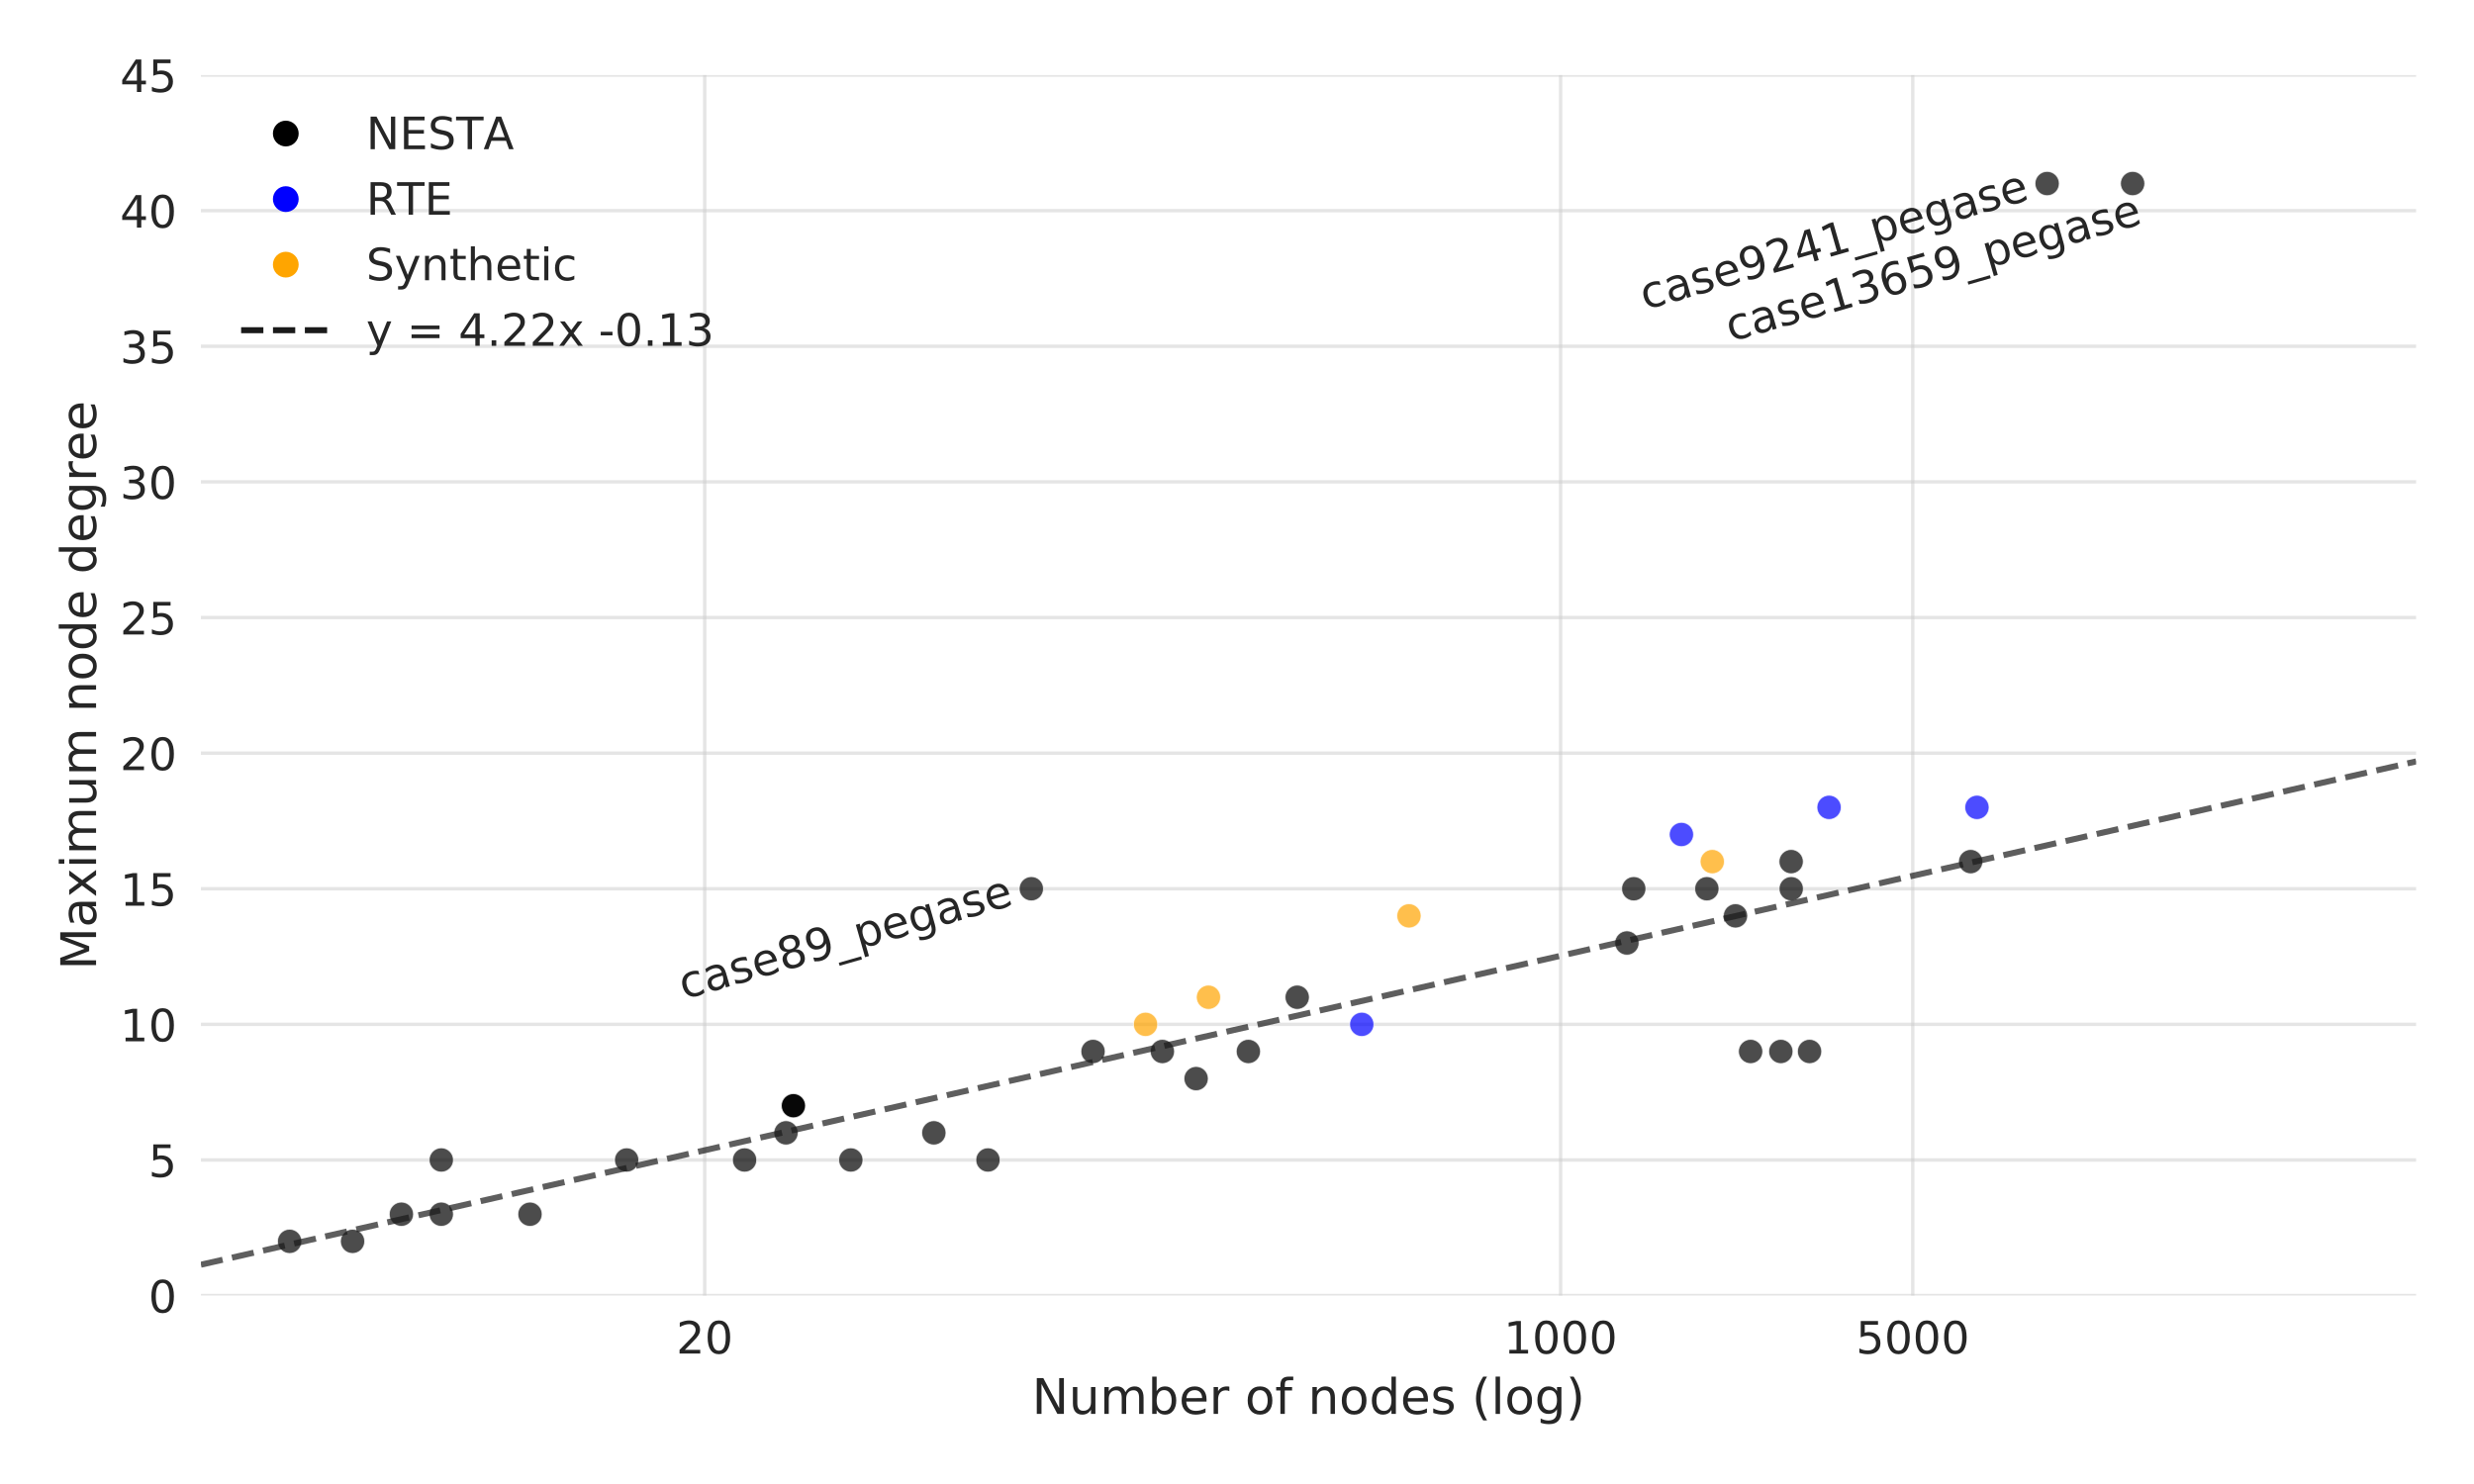 <?xml version="1.0" encoding="utf-8" standalone="no"?>
<!DOCTYPE svg PUBLIC "-//W3C//DTD SVG 1.1//EN"
  "http://www.w3.org/Graphics/SVG/1.1/DTD/svg11.dtd">
<!-- Created with matplotlib (http://matplotlib.org/) -->
<svg height="432pt" version="1.1" viewBox="0 0 720 432" width="720pt" xmlns="http://www.w3.org/2000/svg" xmlns:xlink="http://www.w3.org/1999/xlink">
 <defs>
  <style type="text/css">
*{stroke-linecap:butt;stroke-linejoin:round;}
  </style>
 </defs>
 <g id="figure_1">
  <g id="patch_1">
   <path d="M 0 432 
L 720 432 
L 720 0 
L 0 0 
z
" style="fill:#ffffff;"/>
  </g>
  <g id="axes_1">
   <g id="patch_2">
    <path d="M 58.473 377.152 
L 703.152 377.152 
L 703.152 21.848 
L 58.473 21.848 
z
" style="fill:#ffffff;"/>
   </g>
   <g id="matplotlib.axis_1">
    <g id="xtick_1">
     <g id="line2d_1">
      <path clip-path="url(#p652f93056d)" d="M 205.088 377.152 
L 205.088 21.848 
" style="fill:none;opacity:0.5;stroke:#cccccc;stroke-linecap:round;"/>
     </g>
     <g id="line2d_2"/>
     <g id="text_1">
      <!-- 20 -->
      <defs>
       <path d="M 19.188 8.297 
L 53.609 8.297 
L 53.609 0 
L 7.328 0 
L 7.328 8.297 
Q 12.938 14.109 22.625 23.891 
Q 32.328 33.688 34.812 36.531 
Q 39.547 41.844 41.422 45.531 
Q 43.312 49.219 43.312 52.781 
Q 43.312 58.594 39.234 62.25 
Q 35.156 65.922 28.609 65.922 
Q 23.969 65.922 18.812 64.312 
Q 13.672 62.703 7.812 59.422 
L 7.812 69.391 
Q 13.766 71.781 18.938 73 
Q 24.125 74.219 28.422 74.219 
Q 39.75 74.219 46.484 68.547 
Q 53.219 62.891 53.219 53.422 
Q 53.219 48.922 51.531 44.891 
Q 49.859 40.875 45.406 35.406 
Q 44.188 33.984 37.641 27.219 
Q 31.109 20.453 19.188 8.297 
z
" id="DejaVuSans-32"/>
       <path d="M 31.781 66.406 
Q 24.172 66.406 20.328 58.906 
Q 16.5 51.422 16.5 36.375 
Q 16.5 21.391 20.328 13.891 
Q 24.172 6.391 31.781 6.391 
Q 39.453 6.391 43.281 13.891 
Q 47.125 21.391 47.125 36.375 
Q 47.125 51.422 43.281 58.906 
Q 39.453 66.406 31.781 66.406 
z
M 31.781 74.219 
Q 44.047 74.219 50.516 64.516 
Q 56.984 54.828 56.984 36.375 
Q 56.984 17.969 50.516 8.266 
Q 44.047 -1.422 31.781 -1.422 
Q 19.531 -1.422 13.062 8.266 
Q 6.594 17.969 6.594 36.375 
Q 6.594 54.828 13.062 64.516 
Q 19.531 74.219 31.781 74.219 
z
" id="DejaVuSans-30"/>
      </defs>
      <g style="fill:#262626;" transform="translate(196.817 394.03)scale(0.13 -0.13)">
       <use xlink:href="#DejaVuSans-32"/>
       <use x="63.623" xlink:href="#DejaVuSans-30"/>
      </g>
     </g>
    </g>
    <g id="xtick_2">
     <g id="line2d_3">
      <path clip-path="url(#p652f93056d)" d="M 454.182 377.152 
L 454.182 21.848 
" style="fill:none;opacity:0.5;stroke:#cccccc;stroke-linecap:round;"/>
     </g>
     <g id="line2d_4"/>
     <g id="text_2">
      <!-- 1000 -->
      <defs>
       <path d="M 12.406 8.297 
L 28.516 8.297 
L 28.516 63.922 
L 10.984 60.406 
L 10.984 69.391 
L 28.422 72.906 
L 38.281 72.906 
L 38.281 8.297 
L 54.391 8.297 
L 54.391 0 
L 12.406 0 
z
" id="DejaVuSans-31"/>
      </defs>
      <g style="fill:#262626;" transform="translate(437.64 394.03)scale(0.13 -0.13)">
       <use xlink:href="#DejaVuSans-31"/>
       <use x="63.623" xlink:href="#DejaVuSans-30"/>
       <use x="127.246" xlink:href="#DejaVuSans-30"/>
       <use x="190.869" xlink:href="#DejaVuSans-30"/>
      </g>
     </g>
    </g>
    <g id="xtick_3">
     <g id="line2d_5">
      <path clip-path="url(#p652f93056d)" d="M 556.662 377.152 
L 556.662 21.848 
" style="fill:none;opacity:0.5;stroke:#cccccc;stroke-linecap:round;"/>
     </g>
     <g id="line2d_6"/>
     <g id="text_3">
      <!-- 5000 -->
      <defs>
       <path d="M 10.797 72.906 
L 49.516 72.906 
L 49.516 64.594 
L 19.828 64.594 
L 19.828 46.734 
Q 21.969 47.469 24.109 47.828 
Q 26.266 48.188 28.422 48.188 
Q 40.625 48.188 47.75 41.5 
Q 54.891 34.812 54.891 23.391 
Q 54.891 11.625 47.562 5.094 
Q 40.234 -1.422 26.906 -1.422 
Q 22.312 -1.422 17.547 -0.641 
Q 12.797 0.141 7.719 1.703 
L 7.719 11.625 
Q 12.109 9.234 16.797 8.062 
Q 21.484 6.891 26.703 6.891 
Q 35.156 6.891 40.078 11.328 
Q 45.016 15.766 45.016 23.391 
Q 45.016 31 40.078 35.438 
Q 35.156 39.891 26.703 39.891 
Q 22.75 39.891 18.812 39.016 
Q 14.891 38.141 10.797 36.281 
z
" id="DejaVuSans-35"/>
      </defs>
      <g style="fill:#262626;" transform="translate(540.119 394.03)scale(0.13 -0.13)">
       <use xlink:href="#DejaVuSans-35"/>
       <use x="63.623" xlink:href="#DejaVuSans-30"/>
       <use x="127.246" xlink:href="#DejaVuSans-30"/>
       <use x="190.869" xlink:href="#DejaVuSans-30"/>
      </g>
     </g>
    </g>
    <g id="xtick_4">
     <g id="line2d_7"/>
    </g>
    <g id="xtick_5">
     <g id="line2d_8"/>
    </g>
    <g id="xtick_6">
     <g id="line2d_9"/>
    </g>
    <g id="xtick_7">
     <g id="line2d_10"/>
    </g>
    <g id="xtick_8">
     <g id="line2d_11"/>
    </g>
    <g id="xtick_9">
     <g id="line2d_12"/>
    </g>
    <g id="xtick_10">
     <g id="line2d_13"/>
    </g>
    <g id="xtick_11">
     <g id="line2d_14"/>
    </g>
    <g id="xtick_12">
     <g id="line2d_15"/>
    </g>
    <g id="xtick_13">
     <g id="line2d_16"/>
    </g>
    <g id="xtick_14">
     <g id="line2d_17"/>
    </g>
    <g id="xtick_15">
     <g id="line2d_18"/>
    </g>
    <g id="xtick_16">
     <g id="line2d_19"/>
    </g>
    <g id="xtick_17">
     <g id="line2d_20"/>
    </g>
    <g id="xtick_18">
     <g id="line2d_21"/>
    </g>
    <g id="xtick_19">
     <g id="line2d_22"/>
    </g>
    <g id="xtick_20">
     <g id="line2d_23"/>
    </g>
    <g id="xtick_21">
     <g id="line2d_24"/>
    </g>
    <g id="xtick_22">
     <g id="line2d_25"/>
    </g>
    <g id="xtick_23">
     <g id="line2d_26"/>
    </g>
    <g id="xtick_24">
     <g id="line2d_27"/>
    </g>
    <g id="xtick_25">
     <g id="line2d_28"/>
    </g>
    <g id="xtick_26">
     <g id="line2d_29"/>
    </g>
    <g id="xtick_27">
     <g id="line2d_30"/>
    </g>
    <g id="xtick_28">
     <g id="line2d_31"/>
    </g>
    <g id="xtick_29">
     <g id="line2d_32"/>
    </g>
    <g id="xtick_30">
     <g id="line2d_33"/>
    </g>
    <g id="xtick_31">
     <g id="line2d_34"/>
    </g>
    <g id="xtick_32">
     <g id="line2d_35"/>
    </g>
    <g id="xtick_33">
     <g id="line2d_36"/>
    </g>
    <g id="xtick_34">
     <g id="line2d_37"/>
    </g>
    <g id="xtick_35">
     <g id="line2d_38"/>
    </g>
    <g id="xtick_36">
     <g id="line2d_39"/>
    </g>
    <g id="xtick_37">
     <g id="line2d_40"/>
    </g>
    <g id="xtick_38">
     <g id="line2d_41"/>
    </g>
    <g id="xtick_39">
     <g id="line2d_42"/>
    </g>
    <g id="text_4">
     <!-- Number of nodes (log) -->
     <defs>
      <path d="M 9.812 72.906 
L 23.094 72.906 
L 55.422 11.922 
L 55.422 72.906 
L 64.984 72.906 
L 64.984 0 
L 51.703 0 
L 19.391 60.984 
L 19.391 0 
L 9.812 0 
z
" id="DejaVuSans-4e"/>
      <path d="M 8.5 21.578 
L 8.5 54.688 
L 17.484 54.688 
L 17.484 21.922 
Q 17.484 14.156 20.5 10.266 
Q 23.531 6.391 29.594 6.391 
Q 36.859 6.391 41.078 11.031 
Q 45.312 15.672 45.312 23.688 
L 45.312 54.688 
L 54.297 54.688 
L 54.297 0 
L 45.312 0 
L 45.312 8.406 
Q 42.047 3.422 37.719 1 
Q 33.406 -1.422 27.688 -1.422 
Q 18.266 -1.422 13.375 4.438 
Q 8.5 10.297 8.5 21.578 
z
M 31.109 56 
z
" id="DejaVuSans-75"/>
      <path d="M 52 44.188 
Q 55.375 50.25 60.062 53.125 
Q 64.75 56 71.094 56 
Q 79.641 56 84.281 50.016 
Q 88.922 44.047 88.922 33.016 
L 88.922 0 
L 79.891 0 
L 79.891 32.719 
Q 79.891 40.578 77.094 44.375 
Q 74.312 48.188 68.609 48.188 
Q 61.625 48.188 57.562 43.547 
Q 53.516 38.922 53.516 30.906 
L 53.516 0 
L 44.484 0 
L 44.484 32.719 
Q 44.484 40.625 41.703 44.406 
Q 38.922 48.188 33.109 48.188 
Q 26.219 48.188 22.156 43.531 
Q 18.109 38.875 18.109 30.906 
L 18.109 0 
L 9.078 0 
L 9.078 54.688 
L 18.109 54.688 
L 18.109 46.188 
Q 21.188 51.219 25.484 53.609 
Q 29.781 56 35.688 56 
Q 41.656 56 45.828 52.969 
Q 50 49.953 52 44.188 
z
" id="DejaVuSans-6d"/>
      <path d="M 48.688 27.297 
Q 48.688 37.203 44.609 42.844 
Q 40.531 48.484 33.406 48.484 
Q 26.266 48.484 22.188 42.844 
Q 18.109 37.203 18.109 27.297 
Q 18.109 17.391 22.188 11.75 
Q 26.266 6.109 33.406 6.109 
Q 40.531 6.109 44.609 11.75 
Q 48.688 17.391 48.688 27.297 
z
M 18.109 46.391 
Q 20.953 51.266 25.266 53.625 
Q 29.594 56 35.594 56 
Q 45.562 56 51.781 48.094 
Q 58.016 40.188 58.016 27.297 
Q 58.016 14.406 51.781 6.484 
Q 45.562 -1.422 35.594 -1.422 
Q 29.594 -1.422 25.266 0.953 
Q 20.953 3.328 18.109 8.203 
L 18.109 0 
L 9.078 0 
L 9.078 75.984 
L 18.109 75.984 
z
" id="DejaVuSans-62"/>
      <path d="M 56.203 29.594 
L 56.203 25.203 
L 14.891 25.203 
Q 15.484 15.922 20.484 11.062 
Q 25.484 6.203 34.422 6.203 
Q 39.594 6.203 44.453 7.469 
Q 49.312 8.734 54.109 11.281 
L 54.109 2.781 
Q 49.266 0.734 44.188 -0.344 
Q 39.109 -1.422 33.891 -1.422 
Q 20.797 -1.422 13.156 6.188 
Q 5.516 13.812 5.516 26.812 
Q 5.516 40.234 12.766 48.109 
Q 20.016 56 32.328 56 
Q 43.359 56 49.781 48.891 
Q 56.203 41.797 56.203 29.594 
z
M 47.219 32.234 
Q 47.125 39.594 43.094 43.984 
Q 39.062 48.391 32.422 48.391 
Q 24.906 48.391 20.391 44.141 
Q 15.875 39.891 15.188 32.172 
z
" id="DejaVuSans-65"/>
      <path d="M 41.109 46.297 
Q 39.594 47.172 37.812 47.578 
Q 36.031 48 33.891 48 
Q 26.266 48 22.188 43.047 
Q 18.109 38.094 18.109 28.812 
L 18.109 0 
L 9.078 0 
L 9.078 54.688 
L 18.109 54.688 
L 18.109 46.188 
Q 20.953 51.172 25.484 53.578 
Q 30.031 56 36.531 56 
Q 37.453 56 38.578 55.875 
Q 39.703 55.766 41.062 55.516 
z
" id="DejaVuSans-72"/>
      <path id="DejaVuSans-20"/>
      <path d="M 30.609 48.391 
Q 23.391 48.391 19.188 42.75 
Q 14.984 37.109 14.984 27.297 
Q 14.984 17.484 19.156 11.844 
Q 23.344 6.203 30.609 6.203 
Q 37.797 6.203 41.984 11.859 
Q 46.188 17.531 46.188 27.297 
Q 46.188 37.016 41.984 42.703 
Q 37.797 48.391 30.609 48.391 
z
M 30.609 56 
Q 42.328 56 49.016 48.375 
Q 55.719 40.766 55.719 27.297 
Q 55.719 13.875 49.016 6.219 
Q 42.328 -1.422 30.609 -1.422 
Q 18.844 -1.422 12.172 6.219 
Q 5.516 13.875 5.516 27.297 
Q 5.516 40.766 12.172 48.375 
Q 18.844 56 30.609 56 
z
" id="DejaVuSans-6f"/>
      <path d="M 37.109 75.984 
L 37.109 68.5 
L 28.516 68.5 
Q 23.688 68.5 21.797 66.547 
Q 19.922 64.594 19.922 59.516 
L 19.922 54.688 
L 34.719 54.688 
L 34.719 47.703 
L 19.922 47.703 
L 19.922 0 
L 10.891 0 
L 10.891 47.703 
L 2.297 47.703 
L 2.297 54.688 
L 10.891 54.688 
L 10.891 58.5 
Q 10.891 67.625 15.141 71.797 
Q 19.391 75.984 28.609 75.984 
z
" id="DejaVuSans-66"/>
      <path d="M 54.891 33.016 
L 54.891 0 
L 45.906 0 
L 45.906 32.719 
Q 45.906 40.484 42.875 44.328 
Q 39.844 48.188 33.797 48.188 
Q 26.516 48.188 22.312 43.547 
Q 18.109 38.922 18.109 30.906 
L 18.109 0 
L 9.078 0 
L 9.078 54.688 
L 18.109 54.688 
L 18.109 46.188 
Q 21.344 51.125 25.703 53.562 
Q 30.078 56 35.797 56 
Q 45.219 56 50.047 50.172 
Q 54.891 44.344 54.891 33.016 
z
" id="DejaVuSans-6e"/>
      <path d="M 45.406 46.391 
L 45.406 75.984 
L 54.391 75.984 
L 54.391 0 
L 45.406 0 
L 45.406 8.203 
Q 42.578 3.328 38.25 0.953 
Q 33.938 -1.422 27.875 -1.422 
Q 17.969 -1.422 11.734 6.484 
Q 5.516 14.406 5.516 27.297 
Q 5.516 40.188 11.734 48.094 
Q 17.969 56 27.875 56 
Q 33.938 56 38.25 53.625 
Q 42.578 51.266 45.406 46.391 
z
M 14.797 27.297 
Q 14.797 17.391 18.875 11.75 
Q 22.953 6.109 30.078 6.109 
Q 37.203 6.109 41.297 11.75 
Q 45.406 17.391 45.406 27.297 
Q 45.406 37.203 41.297 42.844 
Q 37.203 48.484 30.078 48.484 
Q 22.953 48.484 18.875 42.844 
Q 14.797 37.203 14.797 27.297 
z
" id="DejaVuSans-64"/>
      <path d="M 44.281 53.078 
L 44.281 44.578 
Q 40.484 46.531 36.375 47.5 
Q 32.281 48.484 27.875 48.484 
Q 21.188 48.484 17.844 46.438 
Q 14.5 44.391 14.5 40.281 
Q 14.5 37.156 16.891 35.375 
Q 19.281 33.594 26.516 31.984 
L 29.594 31.297 
Q 39.156 29.25 43.188 25.516 
Q 47.219 21.781 47.219 15.094 
Q 47.219 7.469 41.188 3.016 
Q 35.156 -1.422 24.609 -1.422 
Q 20.219 -1.422 15.453 -0.562 
Q 10.688 0.297 5.422 2 
L 5.422 11.281 
Q 10.406 8.688 15.234 7.391 
Q 20.062 6.109 24.812 6.109 
Q 31.156 6.109 34.562 8.281 
Q 37.984 10.453 37.984 14.406 
Q 37.984 18.062 35.516 20.016 
Q 33.062 21.969 24.703 23.781 
L 21.578 24.516 
Q 13.234 26.266 9.516 29.906 
Q 5.812 33.547 5.812 39.891 
Q 5.812 47.609 11.281 51.797 
Q 16.75 56 26.812 56 
Q 31.781 56 36.172 55.266 
Q 40.578 54.547 44.281 53.078 
z
" id="DejaVuSans-73"/>
      <path d="M 31 75.875 
Q 24.469 64.656 21.281 53.656 
Q 18.109 42.672 18.109 31.391 
Q 18.109 20.125 21.312 9.062 
Q 24.516 -2 31 -13.188 
L 23.188 -13.188 
Q 15.875 -1.703 12.234 9.375 
Q 8.594 20.453 8.594 31.391 
Q 8.594 42.281 12.203 53.312 
Q 15.828 64.359 23.188 75.875 
z
" id="DejaVuSans-28"/>
      <path d="M 9.422 75.984 
L 18.406 75.984 
L 18.406 0 
L 9.422 0 
z
" id="DejaVuSans-6c"/>
      <path d="M 45.406 27.984 
Q 45.406 37.75 41.375 43.109 
Q 37.359 48.484 30.078 48.484 
Q 22.859 48.484 18.828 43.109 
Q 14.797 37.75 14.797 27.984 
Q 14.797 18.266 18.828 12.891 
Q 22.859 7.516 30.078 7.516 
Q 37.359 7.516 41.375 12.891 
Q 45.406 18.266 45.406 27.984 
z
M 54.391 6.781 
Q 54.391 -7.172 48.188 -13.984 
Q 42 -20.797 29.203 -20.797 
Q 24.469 -20.797 20.266 -20.094 
Q 16.062 -19.391 12.109 -17.922 
L 12.109 -9.188 
Q 16.062 -11.328 19.922 -12.344 
Q 23.781 -13.375 27.781 -13.375 
Q 36.625 -13.375 41.016 -8.766 
Q 45.406 -4.156 45.406 5.172 
L 45.406 9.625 
Q 42.625 4.781 38.281 2.391 
Q 33.938 0 27.875 0 
Q 17.828 0 11.672 7.656 
Q 5.516 15.328 5.516 27.984 
Q 5.516 40.672 11.672 48.328 
Q 17.828 56 27.875 56 
Q 33.938 56 38.281 53.609 
Q 42.625 51.219 45.406 46.391 
L 45.406 54.688 
L 54.391 54.688 
z
" id="DejaVuSans-67"/>
      <path d="M 8.016 75.875 
L 15.828 75.875 
Q 23.141 64.359 26.781 53.312 
Q 30.422 42.281 30.422 31.391 
Q 30.422 20.453 26.781 9.375 
Q 23.141 -1.703 15.828 -13.188 
L 8.016 -13.188 
Q 14.5 -2 17.703 9.062 
Q 20.906 20.125 20.906 31.391 
Q 20.906 42.672 17.703 53.656 
Q 14.5 64.656 8.016 75.875 
z
" id="DejaVuSans-29"/>
     </defs>
     <g style="fill:#262626;" transform="translate(300.331 411.599)scale(0.143 -0.143)">
      <use xlink:href="#DejaVuSans-4e"/>
      <use x="74.805" xlink:href="#DejaVuSans-75"/>
      <use x="138.184" xlink:href="#DejaVuSans-6d"/>
      <use x="235.596" xlink:href="#DejaVuSans-62"/>
      <use x="299.072" xlink:href="#DejaVuSans-65"/>
      <use x="360.596" xlink:href="#DejaVuSans-72"/>
      <use x="401.709" xlink:href="#DejaVuSans-20"/>
      <use x="433.496" xlink:href="#DejaVuSans-6f"/>
      <use x="494.678" xlink:href="#DejaVuSans-66"/>
      <use x="529.883" xlink:href="#DejaVuSans-20"/>
      <use x="561.67" xlink:href="#DejaVuSans-6e"/>
      <use x="625.049" xlink:href="#DejaVuSans-6f"/>
      <use x="686.23" xlink:href="#DejaVuSans-64"/>
      <use x="749.707" xlink:href="#DejaVuSans-65"/>
      <use x="811.23" xlink:href="#DejaVuSans-73"/>
      <use x="863.33" xlink:href="#DejaVuSans-20"/>
      <use x="895.117" xlink:href="#DejaVuSans-28"/>
      <use x="934.131" xlink:href="#DejaVuSans-6c"/>
      <use x="961.914" xlink:href="#DejaVuSans-6f"/>
      <use x="1023.096" xlink:href="#DejaVuSans-67"/>
      <use x="1086.572" xlink:href="#DejaVuSans-29"/>
     </g>
    </g>
   </g>
   <g id="matplotlib.axis_2">
    <g id="ytick_1">
     <g id="line2d_43">
      <path clip-path="url(#p652f93056d)" d="M 58.473 377.152 
L 703.152 377.152 
" style="fill:none;opacity:0.5;stroke:#cccccc;stroke-linecap:round;"/>
     </g>
     <g id="line2d_44"/>
     <g id="text_5">
      <!-- 0 -->
      <g style="fill:#262626;" transform="translate(43.202 382.091)scale(0.13 -0.13)">
       <use xlink:href="#DejaVuSans-30"/>
      </g>
     </g>
    </g>
    <g id="ytick_2">
     <g id="line2d_45">
      <path clip-path="url(#p652f93056d)" d="M 58.473 337.674 
L 703.152 337.674 
" style="fill:none;opacity:0.5;stroke:#cccccc;stroke-linecap:round;"/>
     </g>
     <g id="line2d_46"/>
     <g id="text_6">
      <!-- 5 -->
      <g style="fill:#262626;" transform="translate(43.202 342.613)scale(0.13 -0.13)">
       <use xlink:href="#DejaVuSans-35"/>
      </g>
     </g>
    </g>
    <g id="ytick_3">
     <g id="line2d_47">
      <path clip-path="url(#p652f93056d)" d="M 58.473 298.196 
L 703.152 298.196 
" style="fill:none;opacity:0.5;stroke:#cccccc;stroke-linecap:round;"/>
     </g>
     <g id="line2d_48"/>
     <g id="text_7">
      <!-- 10 -->
      <g style="fill:#262626;" transform="translate(34.931 303.135)scale(0.13 -0.13)">
       <use xlink:href="#DejaVuSans-31"/>
       <use x="63.623" xlink:href="#DejaVuSans-30"/>
      </g>
     </g>
    </g>
    <g id="ytick_4">
     <g id="line2d_49">
      <path clip-path="url(#p652f93056d)" d="M 58.473 258.717 
L 703.152 258.717 
" style="fill:none;opacity:0.5;stroke:#cccccc;stroke-linecap:round;"/>
     </g>
     <g id="line2d_50"/>
     <g id="text_8">
      <!-- 15 -->
      <g style="fill:#262626;" transform="translate(34.931 263.656)scale(0.13 -0.13)">
       <use xlink:href="#DejaVuSans-31"/>
       <use x="63.623" xlink:href="#DejaVuSans-35"/>
      </g>
     </g>
    </g>
    <g id="ytick_5">
     <g id="line2d_51">
      <path clip-path="url(#p652f93056d)" d="M 58.473 219.239 
L 703.152 219.239 
" style="fill:none;opacity:0.5;stroke:#cccccc;stroke-linecap:round;"/>
     </g>
     <g id="line2d_52"/>
     <g id="text_9">
      <!-- 20 -->
      <g style="fill:#262626;" transform="translate(34.931 224.178)scale(0.13 -0.13)">
       <use xlink:href="#DejaVuSans-32"/>
       <use x="63.623" xlink:href="#DejaVuSans-30"/>
      </g>
     </g>
    </g>
    <g id="ytick_6">
     <g id="line2d_53">
      <path clip-path="url(#p652f93056d)" d="M 58.473 179.761 
L 703.152 179.761 
" style="fill:none;opacity:0.5;stroke:#cccccc;stroke-linecap:round;"/>
     </g>
     <g id="line2d_54"/>
     <g id="text_10">
      <!-- 25 -->
      <g style="fill:#262626;" transform="translate(34.931 184.7)scale(0.13 -0.13)">
       <use xlink:href="#DejaVuSans-32"/>
       <use x="63.623" xlink:href="#DejaVuSans-35"/>
      </g>
     </g>
    </g>
    <g id="ytick_7">
     <g id="line2d_55">
      <path clip-path="url(#p652f93056d)" d="M 58.473 140.283 
L 703.152 140.283 
" style="fill:none;opacity:0.5;stroke:#cccccc;stroke-linecap:round;"/>
     </g>
     <g id="line2d_56"/>
     <g id="text_11">
      <!-- 30 -->
      <defs>
       <path d="M 40.578 39.312 
Q 47.656 37.797 51.625 33 
Q 55.609 28.219 55.609 21.188 
Q 55.609 10.406 48.188 4.484 
Q 40.766 -1.422 27.094 -1.422 
Q 22.516 -1.422 17.656 -0.516 
Q 12.797 0.391 7.625 2.203 
L 7.625 11.719 
Q 11.719 9.328 16.594 8.109 
Q 21.484 6.891 26.812 6.891 
Q 36.078 6.891 40.938 10.547 
Q 45.797 14.203 45.797 21.188 
Q 45.797 27.641 41.281 31.266 
Q 36.766 34.906 28.719 34.906 
L 20.219 34.906 
L 20.219 43.016 
L 29.109 43.016 
Q 36.375 43.016 40.234 45.922 
Q 44.094 48.828 44.094 54.297 
Q 44.094 59.906 40.109 62.906 
Q 36.141 65.922 28.719 65.922 
Q 24.656 65.922 20.016 65.031 
Q 15.375 64.156 9.812 62.312 
L 9.812 71.094 
Q 15.438 72.656 20.344 73.438 
Q 25.25 74.219 29.594 74.219 
Q 40.828 74.219 47.359 69.109 
Q 53.906 64.016 53.906 55.328 
Q 53.906 49.266 50.438 45.094 
Q 46.969 40.922 40.578 39.312 
z
" id="DejaVuSans-33"/>
      </defs>
      <g style="fill:#262626;" transform="translate(34.931 145.222)scale(0.13 -0.13)">
       <use xlink:href="#DejaVuSans-33"/>
       <use x="63.623" xlink:href="#DejaVuSans-30"/>
      </g>
     </g>
    </g>
    <g id="ytick_8">
     <g id="line2d_57">
      <path clip-path="url(#p652f93056d)" d="M 58.473 100.804 
L 703.152 100.804 
" style="fill:none;opacity:0.5;stroke:#cccccc;stroke-linecap:round;"/>
     </g>
     <g id="line2d_58"/>
     <g id="text_12">
      <!-- 35 -->
      <g style="fill:#262626;" transform="translate(34.931 105.743)scale(0.13 -0.13)">
       <use xlink:href="#DejaVuSans-33"/>
       <use x="63.623" xlink:href="#DejaVuSans-35"/>
      </g>
     </g>
    </g>
    <g id="ytick_9">
     <g id="line2d_59">
      <path clip-path="url(#p652f93056d)" d="M 58.473 61.326 
L 703.152 61.326 
" style="fill:none;opacity:0.5;stroke:#cccccc;stroke-linecap:round;"/>
     </g>
     <g id="line2d_60"/>
     <g id="text_13">
      <!-- 40 -->
      <defs>
       <path d="M 37.797 64.312 
L 12.891 25.391 
L 37.797 25.391 
z
M 35.203 72.906 
L 47.609 72.906 
L 47.609 25.391 
L 58.016 25.391 
L 58.016 17.188 
L 47.609 17.188 
L 47.609 0 
L 37.797 0 
L 37.797 17.188 
L 4.891 17.188 
L 4.891 26.703 
z
" id="DejaVuSans-34"/>
      </defs>
      <g style="fill:#262626;" transform="translate(34.931 66.265)scale(0.13 -0.13)">
       <use xlink:href="#DejaVuSans-34"/>
       <use x="63.623" xlink:href="#DejaVuSans-30"/>
      </g>
     </g>
    </g>
    <g id="ytick_10">
     <g id="line2d_61">
      <path clip-path="url(#p652f93056d)" d="M 58.473 21.848 
L 703.152 21.848 
" style="fill:none;opacity:0.5;stroke:#cccccc;stroke-linecap:round;"/>
     </g>
     <g id="line2d_62"/>
     <g id="text_14">
      <!-- 45 -->
      <g style="fill:#262626;" transform="translate(34.931 26.787)scale(0.13 -0.13)">
       <use xlink:href="#DejaVuSans-34"/>
       <use x="63.623" xlink:href="#DejaVuSans-35"/>
      </g>
     </g>
    </g>
    <g id="text_15">
     <!-- Maximum node degree -->
     <defs>
      <path d="M 9.812 72.906 
L 24.516 72.906 
L 43.109 23.297 
L 61.812 72.906 
L 76.516 72.906 
L 76.516 0 
L 66.891 0 
L 66.891 64.016 
L 48.094 14.016 
L 38.188 14.016 
L 19.391 64.016 
L 19.391 0 
L 9.812 0 
z
" id="DejaVuSans-4d"/>
      <path d="M 34.281 27.484 
Q 23.391 27.484 19.188 25 
Q 14.984 22.516 14.984 16.5 
Q 14.984 11.719 18.141 8.906 
Q 21.297 6.109 26.703 6.109 
Q 34.188 6.109 38.703 11.406 
Q 43.219 16.703 43.219 25.484 
L 43.219 27.484 
z
M 52.203 31.203 
L 52.203 0 
L 43.219 0 
L 43.219 8.297 
Q 40.141 3.328 35.547 0.953 
Q 30.953 -1.422 24.312 -1.422 
Q 15.922 -1.422 10.953 3.297 
Q 6 8.016 6 15.922 
Q 6 25.141 12.172 29.828 
Q 18.359 34.516 30.609 34.516 
L 43.219 34.516 
L 43.219 35.406 
Q 43.219 41.609 39.141 45 
Q 35.062 48.391 27.688 48.391 
Q 23 48.391 18.547 47.266 
Q 14.109 46.141 10.016 43.891 
L 10.016 52.203 
Q 14.938 54.109 19.578 55.047 
Q 24.219 56 28.609 56 
Q 40.484 56 46.344 49.844 
Q 52.203 43.703 52.203 31.203 
z
" id="DejaVuSans-61"/>
      <path d="M 54.891 54.688 
L 35.109 28.078 
L 55.906 0 
L 45.312 0 
L 29.391 21.484 
L 13.484 0 
L 2.875 0 
L 24.125 28.609 
L 4.688 54.688 
L 15.281 54.688 
L 29.781 35.203 
L 44.281 54.688 
z
" id="DejaVuSans-78"/>
      <path d="M 9.422 54.688 
L 18.406 54.688 
L 18.406 0 
L 9.422 0 
z
M 9.422 75.984 
L 18.406 75.984 
L 18.406 64.594 
L 9.422 64.594 
z
" id="DejaVuSans-69"/>
     </defs>
     <g style="fill:#262626;" transform="translate(27.957 282.333)rotate(-90)scale(0.143 -0.143)">
      <use xlink:href="#DejaVuSans-4d"/>
      <use x="86.279" xlink:href="#DejaVuSans-61"/>
      <use x="147.559" xlink:href="#DejaVuSans-78"/>
      <use x="206.738" xlink:href="#DejaVuSans-69"/>
      <use x="234.521" xlink:href="#DejaVuSans-6d"/>
      <use x="331.934" xlink:href="#DejaVuSans-75"/>
      <use x="395.312" xlink:href="#DejaVuSans-6d"/>
      <use x="492.725" xlink:href="#DejaVuSans-20"/>
      <use x="524.512" xlink:href="#DejaVuSans-6e"/>
      <use x="587.891" xlink:href="#DejaVuSans-6f"/>
      <use x="649.072" xlink:href="#DejaVuSans-64"/>
      <use x="712.549" xlink:href="#DejaVuSans-65"/>
      <use x="774.072" xlink:href="#DejaVuSans-20"/>
      <use x="805.859" xlink:href="#DejaVuSans-64"/>
      <use x="869.336" xlink:href="#DejaVuSans-65"/>
      <use x="930.859" xlink:href="#DejaVuSans-67"/>
      <use x="994.336" xlink:href="#DejaVuSans-72"/>
      <use x="1035.418" xlink:href="#DejaVuSans-65"/>
      <use x="1096.941" xlink:href="#DejaVuSans-65"/>
     </g>
    </g>
   </g>
   <g id="PathCollection_1">
    <defs>
     <path d="M 0 3.536 
C 0.938 3.536 1.837 3.163 2.5 2.5 
C 3.163 1.837 3.536 0.938 3.536 0 
C 3.536 -0.938 3.163 -1.837 2.5 -2.5 
C 1.837 -3.163 0.938 -3.536 0 -3.536 
C -0.938 -3.536 -1.837 -3.163 -2.5 -2.5 
C -3.163 -1.837 -3.536 -0.938 -3.536 0 
C -3.536 0.938 -3.163 1.837 -2.5 2.5 
C -1.837 3.163 -0.938 3.536 0 3.536 
z
" id="C0_0_02d70bca97"/>
    </defs>
    <g clip-path="url(#p652f93056d)">
     <use style="fill-opacity:0.7;stroke:#ffffff;stroke-opacity:0.7;stroke-width:0.3;" x="620.652" xlink:href="#C0_0_02d70bca97" y="53.431"/>
    </g>
    <g clip-path="url(#p652f93056d)">
     <use style="fill-opacity:0.7;stroke:#ffffff;stroke-opacity:0.7;stroke-width:0.3;" x="595.771" xlink:href="#C0_0_02d70bca97" y="53.431"/>
    </g>
    <g clip-path="url(#p652f93056d)">
     <use style="fill:#0000ff;fill-opacity:0.7;stroke:#ffffff;stroke-opacity:0.7;stroke-width:0.3;" x="575.345" xlink:href="#C0_0_02d70bca97" y="235.03"/>
    </g>
    <g clip-path="url(#p652f93056d)">
     <use style="fill-opacity:0.7;stroke:#ffffff;stroke-opacity:0.7;stroke-width:0.3;" x="573.515" xlink:href="#C0_0_02d70bca97" y="250.822"/>
    </g>
    <g clip-path="url(#p652f93056d)">
     <use style="fill:#0000ff;fill-opacity:0.7;stroke:#ffffff;stroke-opacity:0.7;stroke-width:0.3;" x="532.311" xlink:href="#C0_0_02d70bca97" y="235.03"/>
    </g>
    <g clip-path="url(#p652f93056d)">
     <use style="fill-opacity:0.7;stroke:#ffffff;stroke-opacity:0.7;stroke-width:0.3;" x="526.633" xlink:href="#C0_0_02d70bca97" y="306.091"/>
    </g>
    <g clip-path="url(#p652f93056d)">
     <use style="fill-opacity:0.7;stroke:#ffffff;stroke-opacity:0.7;stroke-width:0.3;" x="521.293" xlink:href="#C0_0_02d70bca97" y="258.717"/>
    </g>
    <g clip-path="url(#p652f93056d)">
     <use style="fill-opacity:0.7;stroke:#ffffff;stroke-opacity:0.7;stroke-width:0.3;" x="521.27" xlink:href="#C0_0_02d70bca97" y="250.822"/>
    </g>
    <g clip-path="url(#p652f93056d)">
     <use style="fill-opacity:0.7;stroke:#ffffff;stroke-opacity:0.7;stroke-width:0.3;" x="518.27" xlink:href="#C0_0_02d70bca97" y="306.091"/>
    </g>
    <g clip-path="url(#p652f93056d)">
     <use style="fill-opacity:0.7;stroke:#ffffff;stroke-opacity:0.7;stroke-width:0.3;" x="509.474" xlink:href="#C0_0_02d70bca97" y="306.091"/>
    </g>
    <g clip-path="url(#p652f93056d)">
     <use style="fill-opacity:0.7;stroke:#ffffff;stroke-opacity:0.7;stroke-width:0.3;" x="505.078" xlink:href="#C0_0_02d70bca97" y="266.613"/>
    </g>
    <g clip-path="url(#p652f93056d)">
     <use style="fill:#ffa500;fill-opacity:0.7;stroke:#ffffff;stroke-opacity:0.7;stroke-width:0.3;" x="498.318" xlink:href="#C0_0_02d70bca97" y="250.822"/>
    </g>
    <g clip-path="url(#p652f93056d)">
     <use style="fill-opacity:0.7;stroke:#ffffff;stroke-opacity:0.7;stroke-width:0.3;" x="496.739" xlink:href="#C0_0_02d70bca97" y="258.717"/>
    </g>
    <g clip-path="url(#p652f93056d)">
     <use style="fill:#0000ff;fill-opacity:0.7;stroke:#ffffff;stroke-opacity:0.7;stroke-width:0.3;" x="489.341" xlink:href="#C0_0_02d70bca97" y="242.926"/>
    </g>
    <g clip-path="url(#p652f93056d)">
     <use style="fill-opacity:0.7;stroke:#ffffff;stroke-opacity:0.7;stroke-width:0.3;" x="475.47" xlink:href="#C0_0_02d70bca97" y="258.717"/>
    </g>
    <g clip-path="url(#p652f93056d)">
     <use style="fill-opacity:0.7;stroke:#ffffff;stroke-opacity:0.7;stroke-width:0.3;" x="473.48" xlink:href="#C0_0_02d70bca97" y="274.509"/>
    </g>
    <g clip-path="url(#p652f93056d)">
     <use style="fill:#ffa500;fill-opacity:0.7;stroke:#ffffff;stroke-opacity:0.7;stroke-width:0.3;" x="410.047" xlink:href="#C0_0_02d70bca97" y="266.613"/>
    </g>
    <g clip-path="url(#p652f93056d)">
     <use style="fill:#0000ff;fill-opacity:0.7;stroke:#ffffff;stroke-opacity:0.7;stroke-width:0.3;" x="396.314" xlink:href="#C0_0_02d70bca97" y="298.196"/>
    </g>
    <g clip-path="url(#p652f93056d)">
     <use style="fill-opacity:0.7;stroke:#ffffff;stroke-opacity:0.7;stroke-width:0.3;" x="377.521" xlink:href="#C0_0_02d70bca97" y="290.3"/>
    </g>
    <g clip-path="url(#p652f93056d)">
     <use style="fill-opacity:0.7;stroke:#ffffff;stroke-opacity:0.7;stroke-width:0.3;" x="363.312" xlink:href="#C0_0_02d70bca97" y="306.091"/>
    </g>
    <g clip-path="url(#p652f93056d)">
     <use style="fill:#ffa500;fill-opacity:0.7;stroke:#ffffff;stroke-opacity:0.7;stroke-width:0.3;" x="351.703" xlink:href="#C0_0_02d70bca97" y="290.3"/>
    </g>
    <g clip-path="url(#p652f93056d)">
     <use style="fill-opacity:0.7;stroke:#ffffff;stroke-opacity:0.7;stroke-width:0.3;" x="348.101" xlink:href="#C0_0_02d70bca97" y="313.987"/>
    </g>
    <g clip-path="url(#p652f93056d)">
     <use style="fill-opacity:0.7;stroke:#ffffff;stroke-opacity:0.7;stroke-width:0.3;" x="338.286" xlink:href="#C0_0_02d70bca97" y="306.091"/>
    </g>
    <g clip-path="url(#p652f93056d)">
     <use style="fill:#ffa500;fill-opacity:0.7;stroke:#ffffff;stroke-opacity:0.7;stroke-width:0.3;" x="333.385" xlink:href="#C0_0_02d70bca97" y="298.196"/>
    </g>
    <g clip-path="url(#p652f93056d)">
     <use style="fill-opacity:0.7;stroke:#ffffff;stroke-opacity:0.7;stroke-width:0.3;" x="318.106" xlink:href="#C0_0_02d70bca97" y="306.091"/>
    </g>
    <g clip-path="url(#p652f93056d)">
     <use style="fill-opacity:0.7;stroke:#ffffff;stroke-opacity:0.7;stroke-width:0.3;" x="300.147" xlink:href="#C0_0_02d70bca97" y="258.717"/>
    </g>
    <g clip-path="url(#p652f93056d)">
     <use style="fill-opacity:0.7;stroke:#ffffff;stroke-opacity:0.7;stroke-width:0.3;" x="287.529" xlink:href="#C0_0_02d70bca97" y="337.674"/>
    </g>
    <g clip-path="url(#p652f93056d)">
     <use style="fill-opacity:0.7;stroke:#ffffff;stroke-opacity:0.7;stroke-width:0.3;" x="271.775" xlink:href="#C0_0_02d70bca97" y="329.778"/>
    </g>
    <g clip-path="url(#p652f93056d)">
     <use style="fill-opacity:0.7;stroke:#ffffff;stroke-opacity:0.7;stroke-width:0.3;" x="247.611" xlink:href="#C0_0_02d70bca97" y="337.674"/>
    </g>
    <g clip-path="url(#p652f93056d)">
     <use style="fill-opacity:0.7;stroke:#ffffff;stroke-opacity:0.7;stroke-width:0.3;" x="230.906" xlink:href="#C0_0_02d70bca97" y="321.882"/>
    </g>
    <g clip-path="url(#p652f93056d)">
     <use style="fill-opacity:0.7;stroke:#ffffff;stroke-opacity:0.7;stroke-width:0.3;" x="230.906" xlink:href="#C0_0_02d70bca97" y="321.882"/>
    </g>
    <g clip-path="url(#p652f93056d)">
     <use style="fill-opacity:0.7;stroke:#ffffff;stroke-opacity:0.7;stroke-width:0.3;" x="230.906" xlink:href="#C0_0_02d70bca97" y="321.882"/>
    </g>
    <g clip-path="url(#p652f93056d)">
     <use style="fill-opacity:0.7;stroke:#ffffff;stroke-opacity:0.7;stroke-width:0.3;" x="228.747" xlink:href="#C0_0_02d70bca97" y="329.778"/>
    </g>
    <g clip-path="url(#p652f93056d)">
     <use style="fill-opacity:0.7;stroke:#ffffff;stroke-opacity:0.7;stroke-width:0.3;" x="216.697" xlink:href="#C0_0_02d70bca97" y="337.674"/>
    </g>
    <g clip-path="url(#p652f93056d)">
     <use style="fill-opacity:0.7;stroke:#ffffff;stroke-opacity:0.7;stroke-width:0.3;" x="182.377" xlink:href="#C0_0_02d70bca97" y="337.674"/>
    </g>
    <g clip-path="url(#p652f93056d)">
     <use style="fill-opacity:0.7;stroke:#ffffff;stroke-opacity:0.7;stroke-width:0.3;" x="154.244" xlink:href="#C0_0_02d70bca97" y="353.465"/>
    </g>
    <g clip-path="url(#p652f93056d)">
     <use style="fill-opacity:0.7;stroke:#ffffff;stroke-opacity:0.7;stroke-width:0.3;" x="128.426" xlink:href="#C0_0_02d70bca97" y="353.465"/>
    </g>
    <g clip-path="url(#p652f93056d)">
     <use style="fill-opacity:0.7;stroke:#ffffff;stroke-opacity:0.7;stroke-width:0.3;" x="128.426" xlink:href="#C0_0_02d70bca97" y="337.674"/>
    </g>
    <g clip-path="url(#p652f93056d)">
     <use style="fill-opacity:0.7;stroke:#ffffff;stroke-opacity:0.7;stroke-width:0.3;" x="116.817" xlink:href="#C0_0_02d70bca97" y="353.465"/>
    </g>
    <g clip-path="url(#p652f93056d)">
     <use style="fill-opacity:0.7;stroke:#ffffff;stroke-opacity:0.7;stroke-width:0.3;" x="102.609" xlink:href="#C0_0_02d70bca97" y="361.361"/>
    </g>
    <g clip-path="url(#p652f93056d)">
     <use style="fill-opacity:0.7;stroke:#ffffff;stroke-opacity:0.7;stroke-width:0.3;" x="84.291" xlink:href="#C0_0_02d70bca97" y="361.361"/>
    </g>
   </g>
   <g id="line2d_63">
    <path clip-path="url(#p652f93056d)" d="M 58.473 368.16 
L 703.152 221.654 
L 703.152 221.654 
" style="fill:none;opacity:0.7;stroke:#1a1a1a;stroke-dasharray:6.475,2.8;stroke-dashoffset:0;stroke-width:1.75;"/>
   </g>
   <g id="text_16">
    <!-- case13659_pegase -->
    <defs>
     <path d="M 48.781 52.594 
L 48.781 44.188 
Q 44.969 46.297 41.141 47.344 
Q 37.312 48.391 33.406 48.391 
Q 24.656 48.391 19.812 42.844 
Q 14.984 37.312 14.984 27.297 
Q 14.984 17.281 19.812 11.734 
Q 24.656 6.203 33.406 6.203 
Q 37.312 6.203 41.141 7.25 
Q 44.969 8.297 48.781 10.406 
L 48.781 2.094 
Q 45.016 0.344 40.984 -0.531 
Q 36.969 -1.422 32.422 -1.422 
Q 20.062 -1.422 12.781 6.344 
Q 5.516 14.109 5.516 27.297 
Q 5.516 40.672 12.859 48.328 
Q 20.219 56 33.016 56 
Q 37.156 56 41.109 55.141 
Q 45.062 54.297 48.781 52.594 
z
" id="DejaVuSans-63"/>
     <path d="M 33.016 40.375 
Q 26.375 40.375 22.484 35.828 
Q 18.609 31.297 18.609 23.391 
Q 18.609 15.531 22.484 10.953 
Q 26.375 6.391 33.016 6.391 
Q 39.656 6.391 43.531 10.953 
Q 47.406 15.531 47.406 23.391 
Q 47.406 31.297 43.531 35.828 
Q 39.656 40.375 33.016 40.375 
z
M 52.594 71.297 
L 52.594 62.312 
Q 48.875 64.062 45.094 64.984 
Q 41.312 65.922 37.594 65.922 
Q 27.828 65.922 22.672 59.328 
Q 17.531 52.734 16.797 39.406 
Q 19.672 43.656 24.016 45.922 
Q 28.375 48.188 33.594 48.188 
Q 44.578 48.188 50.953 41.516 
Q 57.328 34.859 57.328 23.391 
Q 57.328 12.156 50.688 5.359 
Q 44.047 -1.422 33.016 -1.422 
Q 20.359 -1.422 13.672 8.266 
Q 6.984 17.969 6.984 36.375 
Q 6.984 53.656 15.188 63.938 
Q 23.391 74.219 37.203 74.219 
Q 40.922 74.219 44.703 73.484 
Q 48.484 72.75 52.594 71.297 
z
" id="DejaVuSans-36"/>
     <path d="M 10.984 1.516 
L 10.984 10.5 
Q 14.703 8.734 18.5 7.812 
Q 22.312 6.891 25.984 6.891 
Q 35.75 6.891 40.891 13.453 
Q 46.047 20.016 46.781 33.406 
Q 43.953 29.203 39.594 26.953 
Q 35.25 24.703 29.984 24.703 
Q 19.047 24.703 12.672 31.312 
Q 6.297 37.938 6.297 49.422 
Q 6.297 60.641 12.938 67.422 
Q 19.578 74.219 30.609 74.219 
Q 43.266 74.219 49.922 64.516 
Q 56.594 54.828 56.594 36.375 
Q 56.594 19.141 48.406 8.859 
Q 40.234 -1.422 26.422 -1.422 
Q 22.703 -1.422 18.891 -0.688 
Q 15.094 0.047 10.984 1.516 
z
M 30.609 32.422 
Q 37.25 32.422 41.125 36.953 
Q 45.016 41.5 45.016 49.422 
Q 45.016 57.281 41.125 61.844 
Q 37.25 66.406 30.609 66.406 
Q 23.969 66.406 20.094 61.844 
Q 16.219 57.281 16.219 49.422 
Q 16.219 41.5 20.094 36.953 
Q 23.969 32.422 30.609 32.422 
z
" id="DejaVuSans-39"/>
     <path d="M 50.984 -16.609 
L 50.984 -23.578 
L -0.984 -23.578 
L -0.984 -16.609 
z
" id="DejaVuSans-5f"/>
     <path d="M 18.109 8.203 
L 18.109 -20.797 
L 9.078 -20.797 
L 9.078 54.688 
L 18.109 54.688 
L 18.109 46.391 
Q 20.953 51.266 25.266 53.625 
Q 29.594 56 35.594 56 
Q 45.562 56 51.781 48.094 
Q 58.016 40.188 58.016 27.297 
Q 58.016 14.406 51.781 6.484 
Q 45.562 -1.422 35.594 -1.422 
Q 29.594 -1.422 25.266 0.953 
Q 20.953 3.328 18.109 8.203 
z
M 48.688 27.297 
Q 48.688 37.203 44.609 42.844 
Q 40.531 48.484 33.406 48.484 
Q 26.266 48.484 22.188 42.844 
Q 18.109 37.203 18.109 27.297 
Q 18.109 17.391 22.188 11.75 
Q 26.266 6.109 33.406 6.109 
Q 40.531 6.109 44.609 11.75 
Q 48.688 17.391 48.688 27.297 
z
" id="DejaVuSans-70"/>
    </defs>
    <g style="fill:#262626;" transform="translate(503.664 99.507)rotate(-16)scale(0.13 -0.13)">
     <use xlink:href="#DejaVuSans-63"/>
     <use x="54.98" xlink:href="#DejaVuSans-61"/>
     <use x="116.26" xlink:href="#DejaVuSans-73"/>
     <use x="168.359" xlink:href="#DejaVuSans-65"/>
     <use x="229.883" xlink:href="#DejaVuSans-31"/>
     <use x="293.506" xlink:href="#DejaVuSans-33"/>
     <use x="357.129" xlink:href="#DejaVuSans-36"/>
     <use x="420.752" xlink:href="#DejaVuSans-35"/>
     <use x="484.375" xlink:href="#DejaVuSans-39"/>
     <use x="547.998" xlink:href="#DejaVuSans-5f"/>
     <use x="597.998" xlink:href="#DejaVuSans-70"/>
     <use x="661.475" xlink:href="#DejaVuSans-65"/>
     <use x="722.998" xlink:href="#DejaVuSans-67"/>
     <use x="786.475" xlink:href="#DejaVuSans-61"/>
     <use x="847.754" xlink:href="#DejaVuSans-73"/>
     <use x="899.854" xlink:href="#DejaVuSans-65"/>
    </g>
   </g>
   <g id="text_17">
    <!-- case9241_pegase -->
    <g style="fill:#262626;" transform="translate(478.734 90.227)rotate(-16)scale(0.13 -0.13)">
     <use xlink:href="#DejaVuSans-63"/>
     <use x="54.98" xlink:href="#DejaVuSans-61"/>
     <use x="116.26" xlink:href="#DejaVuSans-73"/>
     <use x="168.359" xlink:href="#DejaVuSans-65"/>
     <use x="229.883" xlink:href="#DejaVuSans-39"/>
     <use x="293.506" xlink:href="#DejaVuSans-32"/>
     <use x="357.129" xlink:href="#DejaVuSans-34"/>
     <use x="420.752" xlink:href="#DejaVuSans-31"/>
     <use x="484.375" xlink:href="#DejaVuSans-5f"/>
     <use x="534.375" xlink:href="#DejaVuSans-70"/>
     <use x="597.852" xlink:href="#DejaVuSans-65"/>
     <use x="659.375" xlink:href="#DejaVuSans-67"/>
     <use x="722.852" xlink:href="#DejaVuSans-61"/>
     <use x="784.131" xlink:href="#DejaVuSans-73"/>
     <use x="836.23" xlink:href="#DejaVuSans-65"/>
    </g>
   </g>
   <g id="text_18">
    <!-- case89_pegase -->
    <defs>
     <path d="M 31.781 34.625 
Q 24.75 34.625 20.719 30.859 
Q 16.703 27.094 16.703 20.516 
Q 16.703 13.922 20.719 10.156 
Q 24.75 6.391 31.781 6.391 
Q 38.812 6.391 42.859 10.172 
Q 46.922 13.969 46.922 20.516 
Q 46.922 27.094 42.891 30.859 
Q 38.875 34.625 31.781 34.625 
z
M 21.922 38.812 
Q 15.578 40.375 12.031 44.719 
Q 8.5 49.078 8.5 55.328 
Q 8.5 64.062 14.719 69.141 
Q 20.953 74.219 31.781 74.219 
Q 42.672 74.219 48.875 69.141 
Q 55.078 64.062 55.078 55.328 
Q 55.078 49.078 51.531 44.719 
Q 48 40.375 41.703 38.812 
Q 48.828 37.156 52.797 32.312 
Q 56.781 27.484 56.781 20.516 
Q 56.781 9.906 50.312 4.234 
Q 43.844 -1.422 31.781 -1.422 
Q 19.734 -1.422 13.25 4.234 
Q 6.781 9.906 6.781 20.516 
Q 6.781 27.484 10.781 32.312 
Q 14.797 37.156 21.922 38.812 
z
M 18.312 54.391 
Q 18.312 48.734 21.844 45.562 
Q 25.391 42.391 31.781 42.391 
Q 38.141 42.391 41.719 45.562 
Q 45.312 48.734 45.312 54.391 
Q 45.312 60.062 41.719 63.234 
Q 38.141 66.406 31.781 66.406 
Q 25.391 66.406 21.844 63.234 
Q 18.312 60.062 18.312 54.391 
z
" id="DejaVuSans-38"/>
    </defs>
    <g style="fill:#262626;" transform="translate(199.012 290.954)rotate(-16)scale(0.13 -0.13)">
     <use xlink:href="#DejaVuSans-63"/>
     <use x="54.98" xlink:href="#DejaVuSans-61"/>
     <use x="116.26" xlink:href="#DejaVuSans-73"/>
     <use x="168.359" xlink:href="#DejaVuSans-65"/>
     <use x="229.883" xlink:href="#DejaVuSans-38"/>
     <use x="293.506" xlink:href="#DejaVuSans-39"/>
     <use x="357.129" xlink:href="#DejaVuSans-5f"/>
     <use x="407.129" xlink:href="#DejaVuSans-70"/>
     <use x="470.605" xlink:href="#DejaVuSans-65"/>
     <use x="532.129" xlink:href="#DejaVuSans-67"/>
     <use x="595.605" xlink:href="#DejaVuSans-61"/>
     <use x="656.885" xlink:href="#DejaVuSans-73"/>
     <use x="708.984" xlink:href="#DejaVuSans-65"/>
    </g>
   </g>
   <g id="legend_1">
    <g id="line2d_64">
     <path d="M 70.173 38.876 
L 96.173 38.876 
" style="fill:none;"/>
    </g>
    <g id="line2d_65">
     <defs>
      <path d="M 0 3.75 
C 0.995 3.75 1.948 3.355 2.652 2.652 
C 3.355 1.948 3.75 0.995 3.75 0 
C 3.75 -0.995 3.355 -1.948 2.652 -2.652 
C 1.948 -3.355 0.995 -3.75 0 -3.75 
C -0.995 -3.75 -1.948 -3.355 -2.652 -2.652 
C -3.355 -1.948 -3.75 -0.995 -3.75 0 
C -3.75 0.995 -3.355 1.948 -2.652 2.652 
C -1.948 3.355 -0.995 3.75 0 3.75 
z
" id="m656cb863ee"/>
     </defs>
     <g>
      <use x="83.173" xlink:href="#m656cb863ee" y="38.876"/>
     </g>
    </g>
    <g id="text_19">
     <!-- NESTA -->
     <defs>
      <path d="M 9.812 72.906 
L 55.906 72.906 
L 55.906 64.594 
L 19.672 64.594 
L 19.672 43.016 
L 54.391 43.016 
L 54.391 34.719 
L 19.672 34.719 
L 19.672 8.297 
L 56.781 8.297 
L 56.781 0 
L 9.812 0 
z
" id="DejaVuSans-45"/>
      <path d="M 53.516 70.516 
L 53.516 60.891 
Q 47.906 63.578 42.922 64.891 
Q 37.938 66.219 33.297 66.219 
Q 25.25 66.219 20.875 63.094 
Q 16.5 59.969 16.5 54.203 
Q 16.5 49.359 19.406 46.891 
Q 22.312 44.438 30.422 42.922 
L 36.375 41.703 
Q 47.406 39.594 52.656 34.297 
Q 57.906 29 57.906 20.125 
Q 57.906 9.516 50.797 4.047 
Q 43.703 -1.422 29.984 -1.422 
Q 24.812 -1.422 18.969 -0.25 
Q 13.141 0.922 6.891 3.219 
L 6.891 13.375 
Q 12.891 10.016 18.656 8.297 
Q 24.422 6.594 29.984 6.594 
Q 38.422 6.594 43.016 9.906 
Q 47.609 13.234 47.609 19.391 
Q 47.609 24.75 44.312 27.781 
Q 41.016 30.812 33.5 32.328 
L 27.484 33.5 
Q 16.453 35.688 11.516 40.375 
Q 6.594 45.062 6.594 53.422 
Q 6.594 63.094 13.406 68.656 
Q 20.219 74.219 32.172 74.219 
Q 37.312 74.219 42.625 73.281 
Q 47.953 72.359 53.516 70.516 
z
" id="DejaVuSans-53"/>
      <path d="M -0.297 72.906 
L 61.375 72.906 
L 61.375 64.594 
L 35.5 64.594 
L 35.5 0 
L 25.594 0 
L 25.594 64.594 
L -0.297 64.594 
z
" id="DejaVuSans-54"/>
      <path d="M 34.188 63.188 
L 20.797 26.906 
L 47.609 26.906 
z
M 28.609 72.906 
L 39.797 72.906 
L 67.578 0 
L 57.328 0 
L 50.688 18.703 
L 17.828 18.703 
L 11.188 0 
L 0.781 0 
z
" id="DejaVuSans-41"/>
     </defs>
     <g style="fill:#262626;" transform="translate(106.573 43.426)scale(0.13 -0.13)">
      <use xlink:href="#DejaVuSans-4e"/>
      <use x="74.805" xlink:href="#DejaVuSans-45"/>
      <use x="137.988" xlink:href="#DejaVuSans-53"/>
      <use x="201.465" xlink:href="#DejaVuSans-54"/>
      <use x="262.439" xlink:href="#DejaVuSans-41"/>
     </g>
    </g>
    <g id="line2d_66">
     <path d="M 70.173 57.958 
L 96.173 57.958 
" style="fill:none;"/>
    </g>
    <g id="line2d_67">
     <defs>
      <path d="M 0 3.75 
C 0.995 3.75 1.948 3.355 2.652 2.652 
C 3.355 1.948 3.75 0.995 3.75 0 
C 3.75 -0.995 3.355 -1.948 2.652 -2.652 
C 1.948 -3.355 0.995 -3.75 0 -3.75 
C -0.995 -3.75 -1.948 -3.355 -2.652 -2.652 
C -3.355 -1.948 -3.75 -0.995 -3.75 0 
C -3.75 0.995 -3.355 1.948 -2.652 2.652 
C -1.948 3.355 -0.995 3.75 0 3.75 
z
" id="mda532132bc"/>
     </defs>
     <g>
      <use style="fill:#0000ff;" x="83.173" xlink:href="#mda532132bc" y="57.958"/>
     </g>
    </g>
    <g id="text_20">
     <!-- RTE -->
     <defs>
      <path d="M 44.391 34.188 
Q 47.562 33.109 50.562 29.594 
Q 53.562 26.078 56.594 19.922 
L 66.609 0 
L 56 0 
L 46.688 18.703 
Q 43.062 26.031 39.672 28.422 
Q 36.281 30.812 30.422 30.812 
L 19.672 30.812 
L 19.672 0 
L 9.812 0 
L 9.812 72.906 
L 32.078 72.906 
Q 44.578 72.906 50.734 67.672 
Q 56.891 62.453 56.891 51.906 
Q 56.891 45.016 53.688 40.469 
Q 50.484 35.938 44.391 34.188 
z
M 19.672 64.797 
L 19.672 38.922 
L 32.078 38.922 
Q 39.203 38.922 42.844 42.219 
Q 46.484 45.516 46.484 51.906 
Q 46.484 58.297 42.844 61.547 
Q 39.203 64.797 32.078 64.797 
z
" id="DejaVuSans-52"/>
     </defs>
     <g style="fill:#262626;" transform="translate(106.573 62.508)scale(0.13 -0.13)">
      <use xlink:href="#DejaVuSans-52"/>
      <use x="69.373" xlink:href="#DejaVuSans-54"/>
      <use x="130.457" xlink:href="#DejaVuSans-45"/>
     </g>
    </g>
    <g id="line2d_68">
     <path d="M 70.173 77.039 
L 96.173 77.039 
" style="fill:none;"/>
    </g>
    <g id="line2d_69">
     <defs>
      <path d="M 0 3.75 
C 0.995 3.75 1.948 3.355 2.652 2.652 
C 3.355 1.948 3.75 0.995 3.75 0 
C 3.75 -0.995 3.355 -1.948 2.652 -2.652 
C 1.948 -3.355 0.995 -3.75 0 -3.75 
C -0.995 -3.75 -1.948 -3.355 -2.652 -2.652 
C -3.355 -1.948 -3.75 -0.995 -3.75 0 
C -3.75 0.995 -3.355 1.948 -2.652 2.652 
C -1.948 3.355 -0.995 3.75 0 3.75 
z
" id="m88e2f742aa"/>
     </defs>
     <g>
      <use style="fill:#ffa500;" x="83.173" xlink:href="#m88e2f742aa" y="77.039"/>
     </g>
    </g>
    <g id="text_21">
     <!-- Synthetic -->
     <defs>
      <path d="M 32.172 -5.078 
Q 28.375 -14.844 24.75 -17.812 
Q 21.141 -20.797 15.094 -20.797 
L 7.906 -20.797 
L 7.906 -13.281 
L 13.188 -13.281 
Q 16.891 -13.281 18.938 -11.516 
Q 21 -9.766 23.484 -3.219 
L 25.094 0.875 
L 2.984 54.688 
L 12.5 54.688 
L 29.594 11.922 
L 46.688 54.688 
L 56.203 54.688 
z
" id="DejaVuSans-79"/>
      <path d="M 18.312 70.219 
L 18.312 54.688 
L 36.812 54.688 
L 36.812 47.703 
L 18.312 47.703 
L 18.312 18.016 
Q 18.312 11.328 20.141 9.422 
Q 21.969 7.516 27.594 7.516 
L 36.812 7.516 
L 36.812 0 
L 27.594 0 
Q 17.188 0 13.234 3.875 
Q 9.281 7.766 9.281 18.016 
L 9.281 47.703 
L 2.688 47.703 
L 2.688 54.688 
L 9.281 54.688 
L 9.281 70.219 
z
" id="DejaVuSans-74"/>
      <path d="M 54.891 33.016 
L 54.891 0 
L 45.906 0 
L 45.906 32.719 
Q 45.906 40.484 42.875 44.328 
Q 39.844 48.188 33.797 48.188 
Q 26.516 48.188 22.312 43.547 
Q 18.109 38.922 18.109 30.906 
L 18.109 0 
L 9.078 0 
L 9.078 75.984 
L 18.109 75.984 
L 18.109 46.188 
Q 21.344 51.125 25.703 53.562 
Q 30.078 56 35.797 56 
Q 45.219 56 50.047 50.172 
Q 54.891 44.344 54.891 33.016 
z
" id="DejaVuSans-68"/>
     </defs>
     <g style="fill:#262626;" transform="translate(106.573 81.589)scale(0.13 -0.13)">
      <use xlink:href="#DejaVuSans-53"/>
      <use x="63.477" xlink:href="#DejaVuSans-79"/>
      <use x="122.656" xlink:href="#DejaVuSans-6e"/>
      <use x="186.035" xlink:href="#DejaVuSans-74"/>
      <use x="225.244" xlink:href="#DejaVuSans-68"/>
      <use x="288.623" xlink:href="#DejaVuSans-65"/>
      <use x="350.146" xlink:href="#DejaVuSans-74"/>
      <use x="389.355" xlink:href="#DejaVuSans-69"/>
      <use x="417.139" xlink:href="#DejaVuSans-63"/>
     </g>
    </g>
    <g id="line2d_70">
     <path d="M 70.173 96.121 
L 96.173 96.121 
" style="fill:none;stroke:#1a1a1a;stroke-dasharray:6.475,2.8;stroke-dashoffset:0;stroke-width:1.75;"/>
    </g>
    <g id="line2d_71"/>
    <g id="text_22">
     <!-- y = 4.22x -0.13 -->
     <defs>
      <path d="M 10.594 45.406 
L 73.188 45.406 
L 73.188 37.203 
L 10.594 37.203 
z
M 10.594 25.484 
L 73.188 25.484 
L 73.188 17.188 
L 10.594 17.188 
z
" id="DejaVuSans-3d"/>
      <path d="M 10.688 12.406 
L 21 12.406 
L 21 0 
L 10.688 0 
z
" id="DejaVuSans-2e"/>
      <path d="M 4.891 31.391 
L 31.203 31.391 
L 31.203 23.391 
L 4.891 23.391 
z
" id="DejaVuSans-2d"/>
     </defs>
     <g style="fill:#262626;" transform="translate(106.573 100.671)scale(0.13 -0.13)">
      <use xlink:href="#DejaVuSans-79"/>
      <use x="59.18" xlink:href="#DejaVuSans-20"/>
      <use x="90.967" xlink:href="#DejaVuSans-3d"/>
      <use x="174.756" xlink:href="#DejaVuSans-20"/>
      <use x="206.543" xlink:href="#DejaVuSans-34"/>
      <use x="270.166" xlink:href="#DejaVuSans-2e"/>
      <use x="301.953" xlink:href="#DejaVuSans-32"/>
      <use x="365.576" xlink:href="#DejaVuSans-32"/>
      <use x="429.199" xlink:href="#DejaVuSans-78"/>
      <use x="488.379" xlink:href="#DejaVuSans-20"/>
      <use x="520.166" xlink:href="#DejaVuSans-2d"/>
      <use x="556.25" xlink:href="#DejaVuSans-30"/>
      <use x="619.873" xlink:href="#DejaVuSans-2e"/>
      <use x="651.66" xlink:href="#DejaVuSans-31"/>
      <use x="715.283" xlink:href="#DejaVuSans-33"/>
     </g>
    </g>
   </g>
  </g>
 </g>
 <defs>
  <clipPath id="p652f93056d">
   <rect height="355.304" width="644.679" x="58.473" y="21.848"/>
  </clipPath>
 </defs>
</svg>
